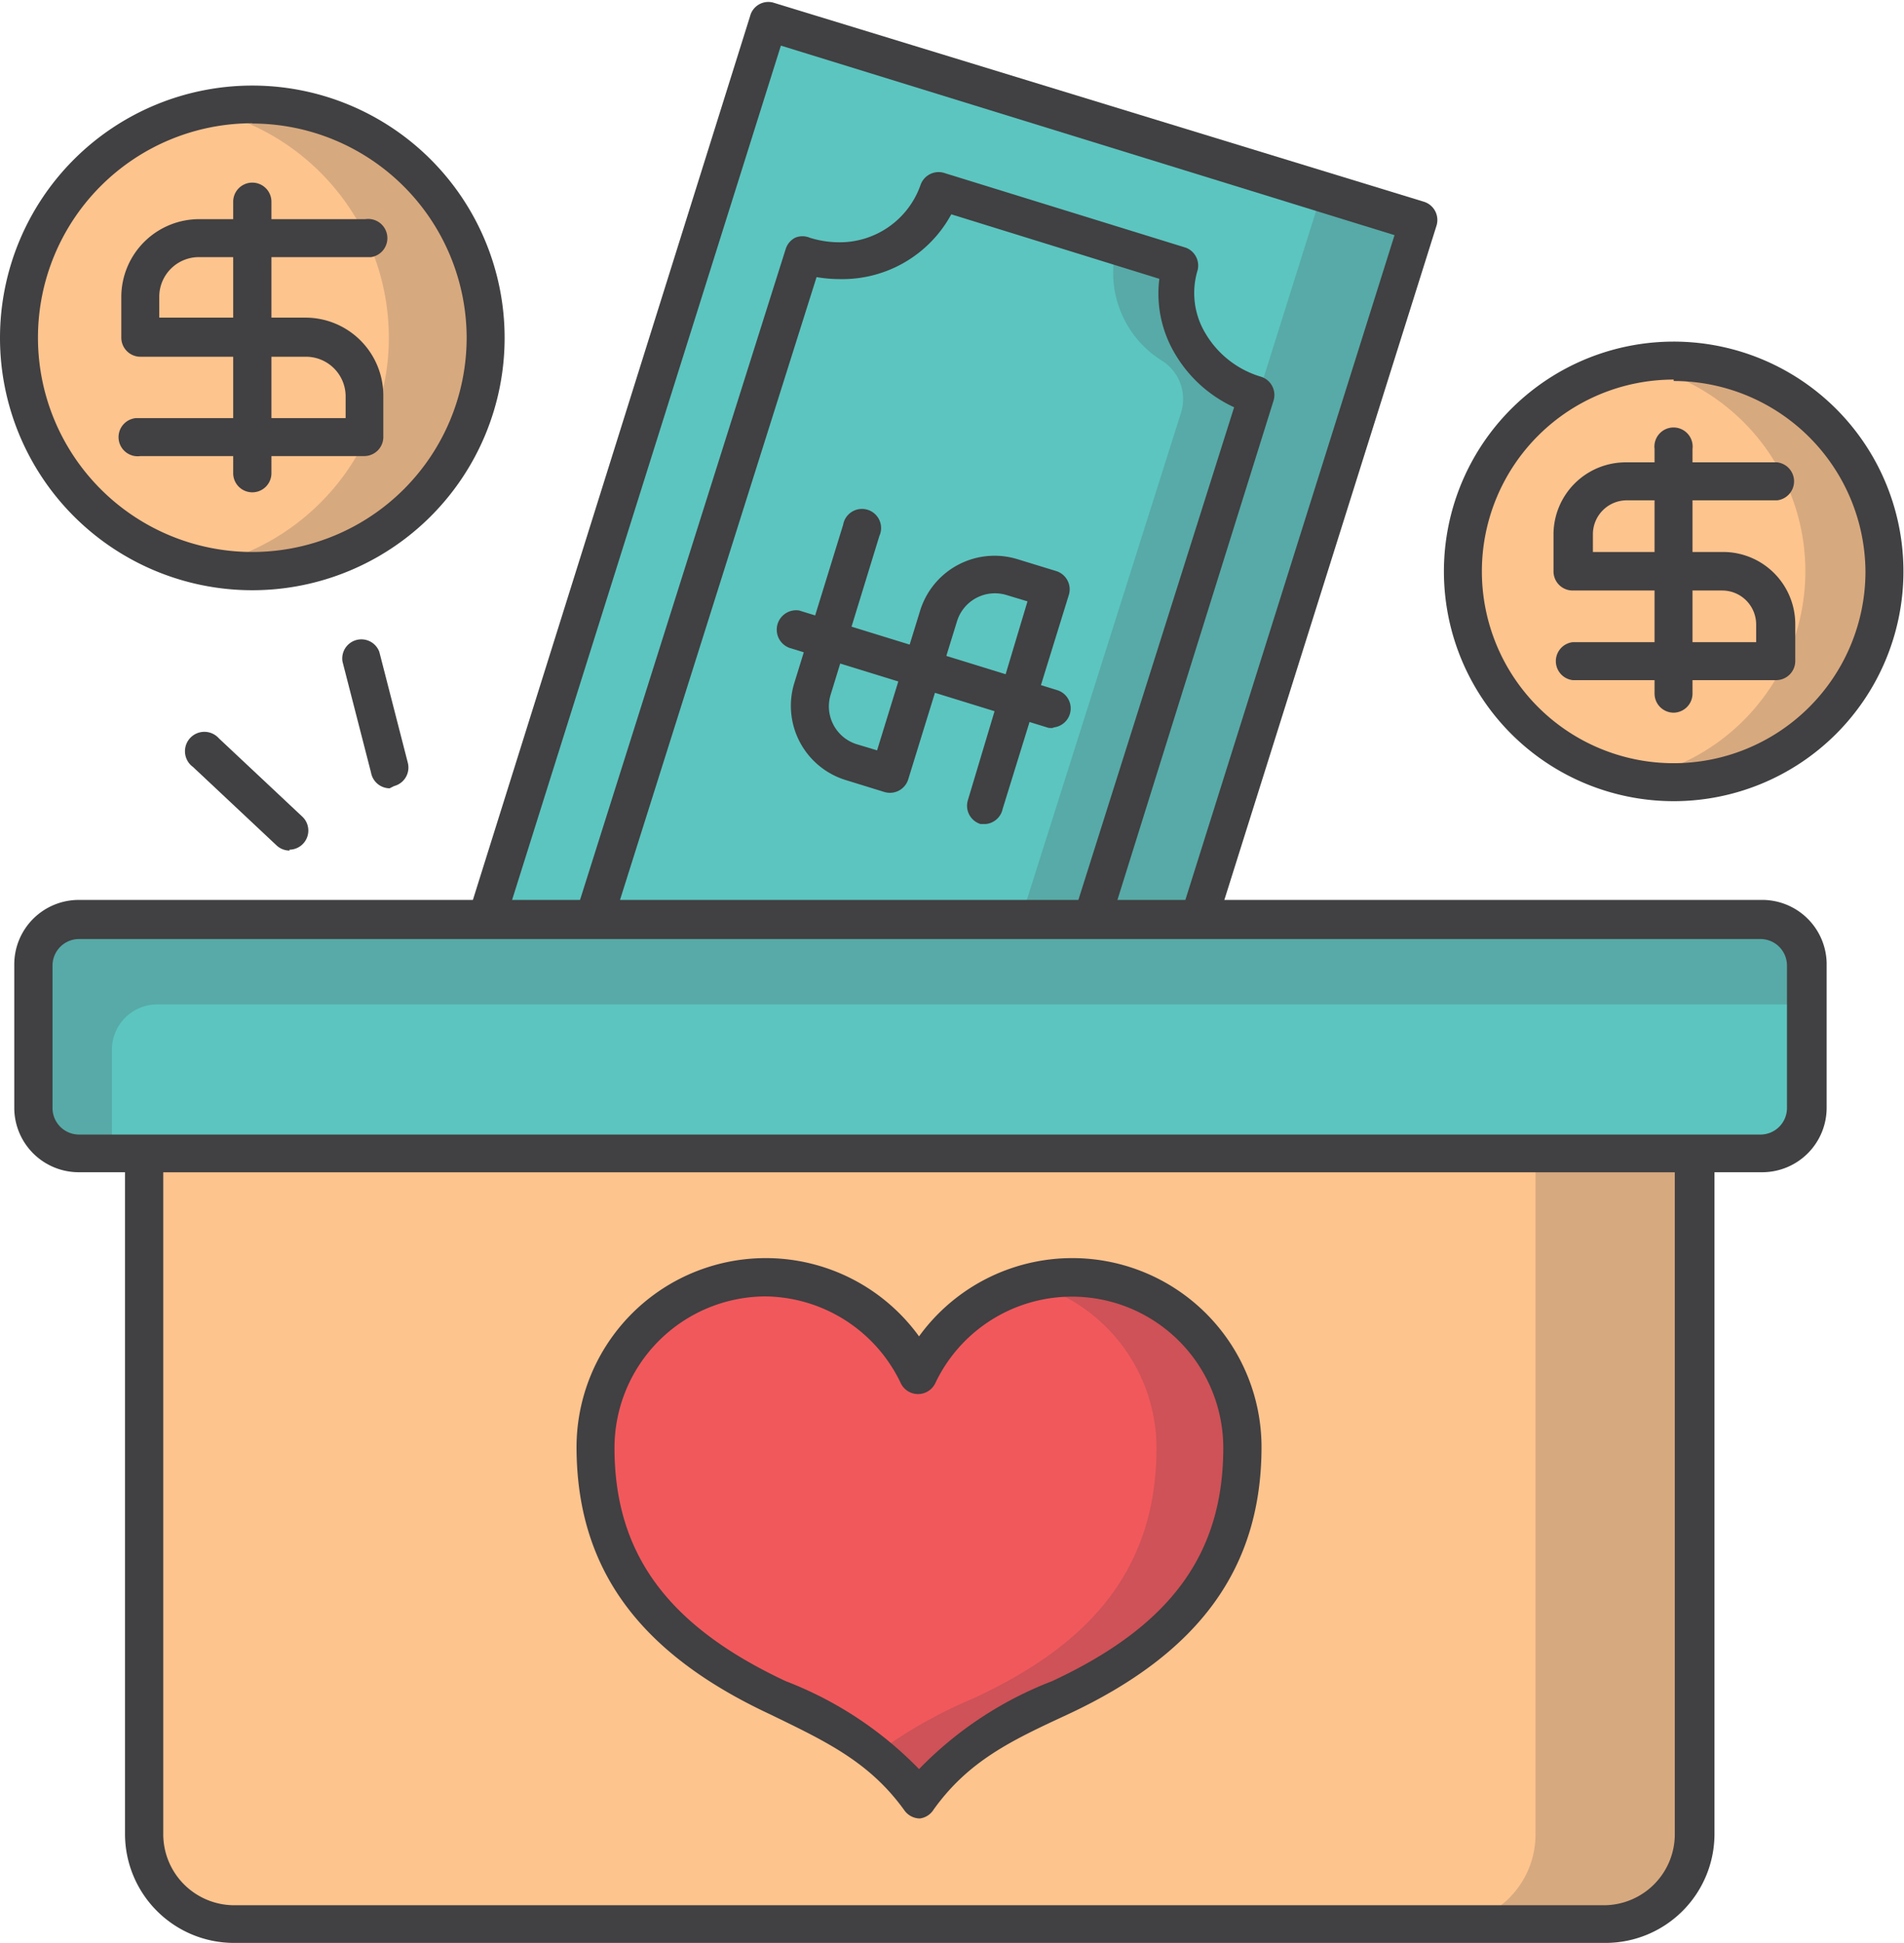 <svg xmlns="http://www.w3.org/2000/svg" viewBox="-4.76837158203125e-7 -0.068 66.71 68.068"><title>Depositphotos_114817266_11</title><g data-name="Layer 2"><g data-name="Layer 1"><circle cx="8.84" cy="11.77" r="8.18" fill="#fdc48e"/><path d="M8.84 3.59a8.27 8.27 0 0 0-1.69.17 8.18 8.18 0 0 1 0 16A8.18 8.18 0 1 0 8.84 3.59z" fill="#414042" opacity=".2"/><circle cx="58.64" cy="19.95" r="7.39" fill="#fdc48e"/><path d="M58.64 12.56a7.49 7.49 0 0 0-1.37.13 7.39 7.39 0 0 1 0 14.51 7.39 7.39 0 1 0 1.37-14.64z" fill="#414042" opacity=".2"/><path fill="#5cc5c0" d="M39.8 39.2l-22.78-7.04L26.92.7l22.77 7.03L39.8 39.2z"/><path fill="#414042" opacity=".2" d="M46.31 6.69l-9.89 31.45-19.39-6-.01.02L39.8 39.2l9.89-31.47-3.38-1.04z"/><path d="M39.8 39.87h-.2l-22.77-7a.67.67 0 0 1-.44-.84L26.28.5a.66.66 0 0 1 .8-.48L49.89 7a.67.67 0 0 1 .44.84l-9.9 31.46a.66.66 0 0 1-.63.57zm-21.94-8.15l21.5 6.64 9.5-30.19-21.5-6.64z" fill="#414042"/><path d="M41.4 9.23L33 6.62a3.74 3.74 0 0 1-4.79 2.24L20.5 33.23l15.9 4.91 7.69-24.34a3.74 3.74 0 0 1-2.69-4.55z" fill="#5cc5c0"/><path d="M41.4 9.23l-2.27-.7a3.63 3.63 0 0 0 1.6 4.05 1.59 1.59 0 0 1 .65 1.81l-7.28 23-13.64-4.18 15.9 4.91L44 13.78a3.74 3.74 0 0 1-2.6-4.55z" fill="#414042" opacity=".2"/><path d="M36.36 38.8a.66.66 0 0 1-.2 0l-15.9-4.91a.67.67 0 0 1-.44-.84l7.71-24.4a.67.67 0 0 1 .33-.39.66.66 0 0 1 .51 0 3.48 3.48 0 0 0 1 .16 3 3 0 0 0 2.88-2 .67.67 0 0 1 .86-.42l8.44 2.61a.67.67 0 0 1 .41.79 2.74 2.74 0 0 0 .28 2.22 3.37 3.37 0 0 0 1.94 1.51.67.67 0 0 1 .44.84L37 38.34a.67.67 0 0 1-.64.46zm-15.06-6l14.63 4.52 7.31-23.12a4.66 4.66 0 0 1-2.07-1.87 4.12 4.12 0 0 1-.55-2.63l-7.29-2.26a4.34 4.34 0 0 1-3.9 2.27 4.85 4.85 0 0 1-.82-.07z" fill="#414042"/><path d="M34.55 28.8h-.2a.67.67 0 0 1-.44-.83L36 21l-.73-.22a1.39 1.39 0 0 0-1.74.92l-1.71 5.54a.67.67 0 0 1-.83.44l-1.36-.42a2.72 2.72 0 0 1-1.8-3.4l1.71-5.54a.67.67 0 1 1 1.27.39l-1.71 5.57A1.39 1.39 0 0 0 30 26l.73.22 1.51-4.9a2.73 2.73 0 0 1 3.4-1.8l1.37.42a.67.67 0 0 1 .44.83l-2.32 7.5a.67.67 0 0 1-.58.53z" fill="#414042"/><path d="M36.93 25.43a.66.66 0 0 1-.2 0l-9.07-2.8a.68.68 0 0 1 .34-1.31l9.07 2.8a.67.67 0 0 1-.2 1.3z" fill="#414042"/><path d="M59.4 64.2a3.15 3.15 0 0 1-3.15 3.15H8.2A3.15 3.15 0 0 1 5 64.2V40.32h54.4z" fill="#fdc48e"/><path d="M53.8 40.31V64.2a3.15 3.15 0 0 1-3.15 3.15h5.6a3.15 3.15 0 0 0 3.15-3.15V40.31z" fill="#414042" opacity=".2"/><path d="M56.25 68H8.2a3.82 3.82 0 0 1-3.82-3.82V40.31a.67.67 0 0 1 .67-.67H59.4a.67.67 0 0 1 .67.67V64.2a3.82 3.82 0 0 1-3.81 3.8zM5.72 41v23.2a2.49 2.49 0 0 0 2.48 2.48h48a2.49 2.49 0 0 0 2.48-2.48V41z" fill="#414042"/><path d="M32.23 63c-1.31-1.83-3-2.62-5-3.54-3.84-1.79-6.41-4.32-6.41-8.78a6 6 0 0 1 11.36-2.55 6 6 0 0 1 11.36 2.55c0 4.46-2.57 7-6.41 8.78-1.95.9-3.59 1.68-4.9 3.54z" fill="#f1585c"/><path d="M37.62 44.68a6 6 0 0 0-1.54.2 6 6 0 0 1 4.44 5.77c0 4.46-2.57 7-6.41 8.78a16.61 16.61 0 0 0-3.41 1.93A8 8 0 0 1 32.23 63c1.31-1.83 3-2.62 5-3.54 3.84-1.79 6.41-4.32 6.41-8.78a6 6 0 0 0-6.02-6z" fill="#414042" opacity=".2"/><path d="M32.23 63.64a.67.67 0 0 1-.54-.28C30.46 61.65 28.93 60.94 27 60c-4.64-2.16-6.8-5.14-6.8-9.39a6.63 6.63 0 0 1 12-3.86 6.63 6.63 0 0 1 12 3.86c0 4.24-2.16 7.23-6.8 9.39-1.94.9-3.46 1.61-4.69 3.33a.67.67 0 0 1-.48.31zm-5.4-18.29a5.31 5.31 0 0 0-5.3 5.3c0 3.71 1.86 6.24 6 8.18a13 13 0 0 1 4.67 3.08 13 13 0 0 1 4.66-3.08c4.17-1.94 6-4.47 6-8.18a5.3 5.3 0 0 0-10.09-2.26.67.67 0 0 1-1.21 0 5.32 5.32 0 0 0-4.73-3.04z" fill="#414042"/><rect x="1.17" y="32.16" width="62.12" height="8.15" rx="1.59" ry="1.59" fill="#5cc5c0"/><path d="M3.92 36.71a1.59 1.59 0 0 1 1.59-1.59h57.77v-1.37a1.59 1.59 0 0 0-1.59-1.59H2.76a1.59 1.59 0 0 0-1.59 1.59v5a1.59 1.59 0 0 0 1.59 1.59h1.16z" fill="#414042" opacity=".2"/><path d="M61.69 41H2.76A2.26 2.26 0 0 1 .5 38.77v-5.05a2.26 2.26 0 0 1 2.26-2.26h58.93A2.26 2.26 0 0 1 64 33.67v5.08A2.26 2.26 0 0 1 61.76 41zM2.76 32.83a.93.93 0 0 0-.92.93v5a.93.93 0 0 0 .92.92h58.93a.93.93 0 0 0 .92-.92v-5a.93.93 0 0 0-.92-.93z" fill="#414042"/><path d="M12.77 15.91H4.92a.67.67 0 1 1-.16-1.33h7.35v-.76a1.39 1.39 0 0 0-1.39-1.39h-5.8a.67.67 0 0 1-.67-.67v-1.43A2.73 2.73 0 0 1 7 7.61h5.8a.67.67 0 0 1 .2 1.33H7a1.39 1.39 0 0 0-1.42 1.36v.76h5.13a2.73 2.73 0 0 1 2.72 2.72v1.43a.67.67 0 0 1-.66.7z" fill="#414042"/><path d="M8.84 17.18a.67.67 0 0 1-.67-.67V7a.67.67 0 0 1 1.34 0v9.5a.67.67 0 0 1-.67.68z" fill="#414042"/><path d="M8.84 20.61a8.84 8.84 0 1 1 8.84-8.84 8.84 8.84 0 0 1-8.84 8.84zm0-16.36a7.51 7.51 0 1 0 7.51 7.51 7.52 7.52 0 0 0-7.51-7.5z" fill="#414042"/><path d="M62.19 23.76H55.1a.67.67 0 0 1 0-1.33h6.43v-.62a1.19 1.19 0 0 0-1.19-1.19H55.1a.67.67 0 0 1-.67-.67v-1.3A2.53 2.53 0 0 1 57 16.13h5.27a.67.67 0 0 1 0 1.33H57a1.19 1.19 0 0 0-1.19 1.19v.62h4.57a2.53 2.53 0 0 1 2.52 2.52v1.29a.67.67 0 0 1-.66.68z" fill="#414042"/><path d="M58.64 24.9a.67.67 0 0 1-.67-.67v-8.57a.67.67 0 1 1 1.33 0v8.58a.67.67 0 0 1-.66.66z" fill="#414042"/><path d="M58.64 28a8.05 8.05 0 1 1 8.05-8 8.05 8.05 0 0 1-8.05 8zm0-14.77A6.72 6.72 0 1 0 65.36 20a6.72 6.72 0 0 0-6.72-6.72z" fill="#414042"/><path d="M10.15 29.73a.66.66 0 0 1-.46-.18L6.76 26.8a.68.68 0 1 1 .91-1l2.93 2.75a.67.67 0 0 1-.46 1.15z" fill="#414042"/><path d="M13.65 27.55A.67.67 0 0 1 13 27l-1-3.89a.67.67 0 0 1 1.29-.34l1 3.89a.67.67 0 0 1-.48.81z" fill="#414042"/></g></g></svg>